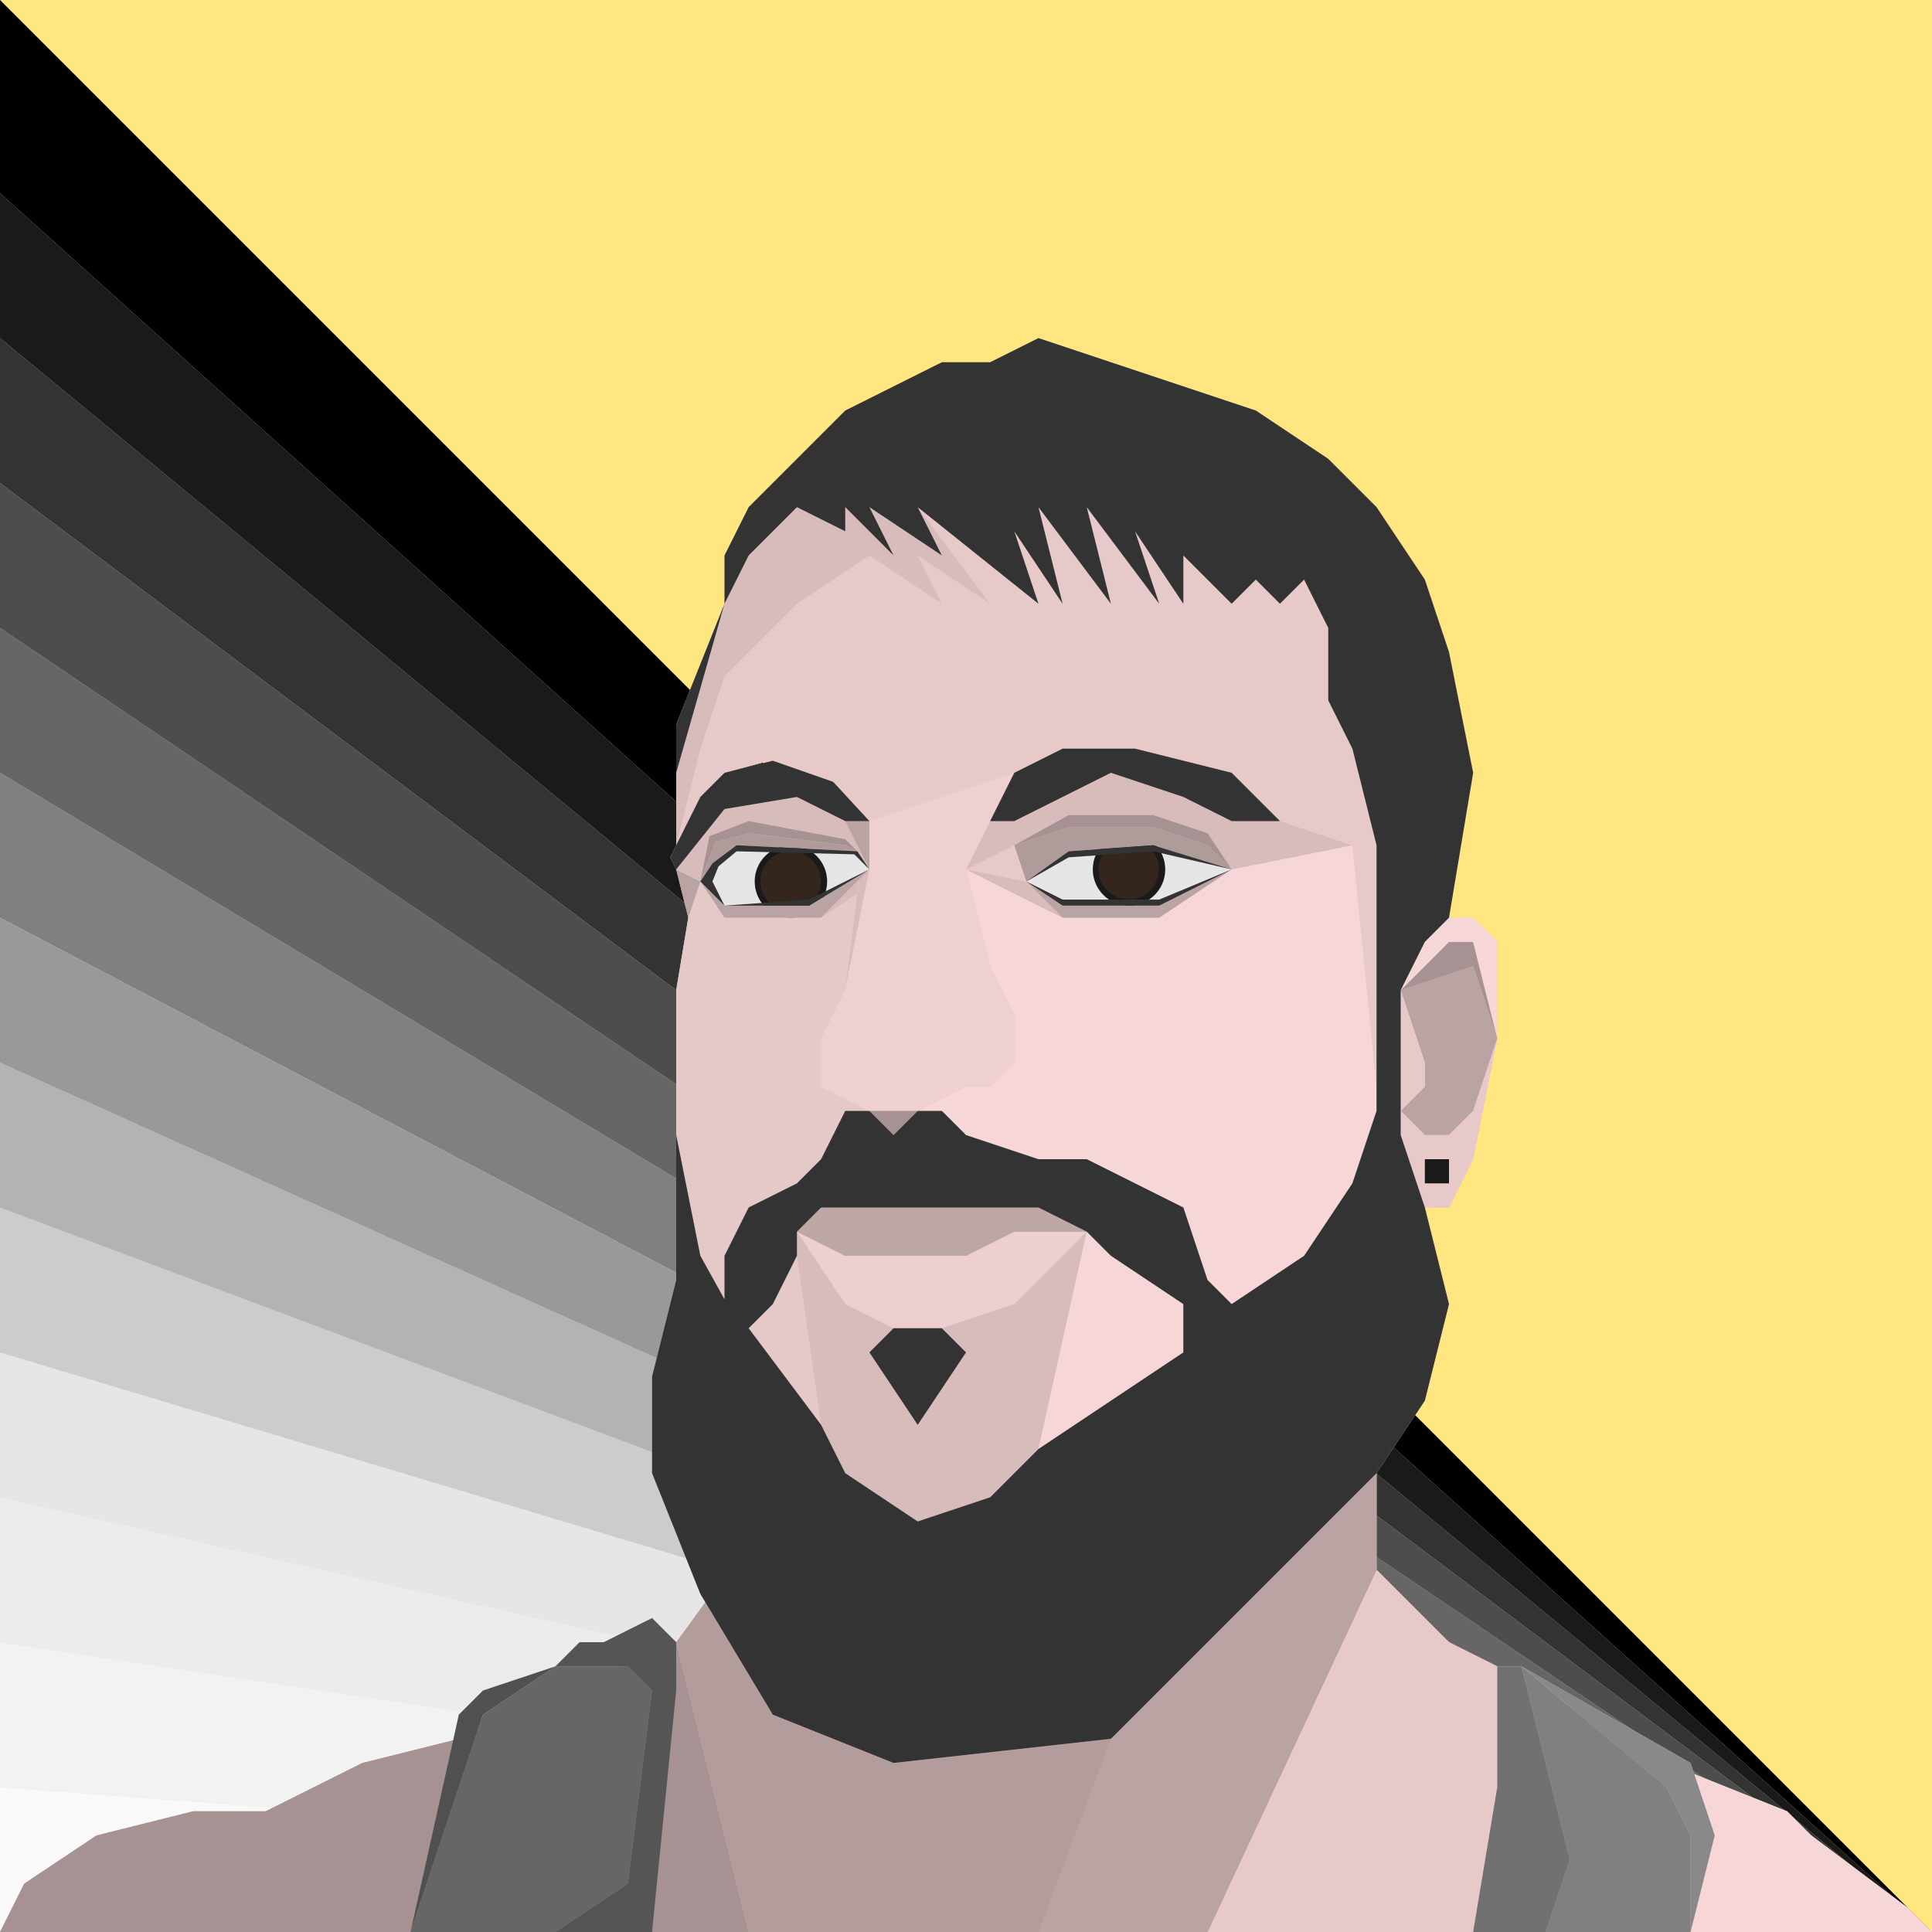 <?xml version="1.0" encoding="UTF-8" standalone="no"?>
<!-- Created with Inkscape (http://www.inkscape.org/) -->

<svg
   xmlns:dc="http://purl.org/dc/elements/1.1/"
   xmlns:cc="http://creativecommons.org/ns#"
   xmlns:rdf="http://www.w3.org/1999/02/22-rdf-syntax-ns#"
   xmlns:svg="http://www.w3.org/2000/svg"
   xmlns="http://www.w3.org/2000/svg"
   xmlns:sodipodi="http://sodipodi.sourceforge.net/DTD/sodipodi-0.dtd"
   xmlns:inkscape="http://www.inkscape.org/namespaces/inkscape"
   id="svg2"
   version="1.1"
   inkscape:version="0.48.4 r9939"
   width="640"
   height="640"
   sodipodi:docname="nath.svg"
   inkscape:export-filename="/home/nathanel/nath.png"
   inkscape:export-xdpi="90"
   inkscape:export-ydpi="90">
  <defs
     id="defs6" />
  <sodipodi:namedview
     pagecolor="#ffffff"
     bordercolor="#666666"
     borderopacity="1"
     objecttolerance="10"
     gridtolerance="10"
     guidetolerance="10"
     inkscape:pageopacity="0"
     inkscape:pageshadow="2"
     inkscape:window-width="1920"
     inkscape:window-height="1057"
     id="namedview4"
     showgrid="false"
     inkscape:object-paths="true"
     inkscape:snap-intersection-paths="true"
     inkscape:object-nodes="true"
     inkscape:snap-smooth-nodes="true"
     inkscape:snap-midpoints="true"
     inkscape:snap-object-midpoints="true"
     inkscape:snap-center="true"
     borderlayer="true"
     inkscape:showpageshadow="false"
     inkscape:zoom="1.390625"
     inkscape:cx="320"
     inkscape:cy="320"
     inkscape:window-x="1600"
     inkscape:window-y="0"
     inkscape:window-maximized="1"
     inkscape:current-layer="svg2"
     showguides="true"
     inkscape:guide-bbox="true">
    <inkscape:grid
       type="xygrid"
       id="grid2987"
       empspacing="4"
       visible="true"
       enabled="true"
       snapvisiblegridlinesonly="true" />
    <sodipodi:guide
       orientation="0,1"
       position="0,640"
       id="guide3061" />
    <sodipodi:guide
       orientation="0,1"
       position="0,0"
       id="guide3074" />
  </sodipodi:namedview>
  <rect
     style="fill:#ffe680;fill-opacity:1;stroke:none"
     id="rect3043"
     width="640"
     height="640"
     x="0"
     y="0" />
  <g
     id="g4282">
    <path
       sodipodi:nodetypes="cccc"
       style="color:#000000;fill:#808080;stroke:none;stroke-width:0.25;marker:none;visibility:visible;overflow:visible;enable-background:accumulate"
       d="M 640,640 0,304 0,256 z"
       id="path4273"
       inkscape:connector-curvature="0" />
    <path
       inkscape:connector-curvature="0"
       id="path4259"
       d="M 640,640 0,640 0,592 z"
       style="color:#000000;fill:#f9f9f9;stroke:none;stroke-width:0.25;marker:none;visibility:visible;overflow:visible;enable-background:accumulate" />
    <path
       sodipodi:nodetypes="cccc"
       style="color:#000000;fill:#f2f2f2;stroke:none;stroke-width:0.25;marker:none;visibility:visible;overflow:visible;enable-background:accumulate"
       d="M 640,640 0,592 0,544 z"
       id="path4261"
       inkscape:connector-curvature="0" />
    <path
       inkscape:connector-curvature="0"
       id="path4263"
       d="M 640,640 0,544 0,496 z"
       style="color:#000000;fill:#ececec;stroke:none;stroke-width:0.25;marker:none;visibility:visible;overflow:visible;enable-background:accumulate"
       sodipodi:nodetypes="cccc" />
    <path
       sodipodi:nodetypes="cccc"
       style="color:#000000;fill:#e6e6e6;stroke:none;stroke-width:0.25;marker:none;visibility:visible;overflow:visible;enable-background:accumulate"
       d="M 640,640 0,496 0,448 z"
       id="path4265"
       inkscape:connector-curvature="0" />
    <path
       inkscape:connector-curvature="0"
       id="path4267"
       d="M 640,640 0,448 0,400 z"
       style="color:#000000;fill:#cccccc;stroke:none;stroke-width:0.25;marker:none;visibility:visible;overflow:visible;enable-background:accumulate"
       sodipodi:nodetypes="cccc" />
    <path
       sodipodi:nodetypes="cccc"
       style="color:#000000;fill:#b3b3b3;stroke:none;stroke-width:0.25;marker:none;visibility:visible;overflow:visible;enable-background:accumulate"
       d="M 640,640 0,400 0,352 z"
       id="path4269"
       inkscape:connector-curvature="0" />
    <path
       inkscape:connector-curvature="0"
       id="path4271"
       d="M 640,640 0,352 0,304 z"
       style="color:#000000;fill:#999999;stroke:none;stroke-width:0.25;marker:none;visibility:visible;overflow:visible;enable-background:accumulate"
       sodipodi:nodetypes="cccc" />
    <path
       inkscape:connector-curvature="0"
       id="path4275"
       d="M 640,640 0,256 0,208 z"
       style="color:#000000;fill:#666666;stroke:none;stroke-width:0.25;marker:none;visibility:visible;overflow:visible;enable-background:accumulate"
       sodipodi:nodetypes="cccc" />
    <path
       sodipodi:nodetypes="cccc"
       style="color:#000000;fill:#4d4d4d;stroke:none;stroke-width:0.25;marker:none;visibility:visible;overflow:visible;enable-background:accumulate"
       d="M 640,640 0,208 0,160 z"
       id="path4277"
       inkscape:connector-curvature="0" />
    <path
       inkscape:connector-curvature="0"
       id="path4279"
       d="M 640,640 0,160 0,112 z"
       style="color:#000000;fill:#333333;stroke:none;stroke-width:0.25;marker:none;visibility:visible;overflow:visible;enable-background:accumulate"
       sodipodi:nodetypes="cccc" />
    <path
       sodipodi:nodetypes="cccc"
       style="color:#000000;fill:#1a1a1a;stroke:none;stroke-width:0.25;marker:none;visibility:visible;overflow:visible;enable-background:accumulate"
       d="M 640,640 0,112 0,64 z"
       id="path4281"
       inkscape:connector-curvature="0" />
    <path
       inkscape:connector-curvature="0"
       id="path4283"
       d="M 640,640 0,64 0,0 z"
       style="color:#000000;fill:#000000;stroke:none;stroke-width:0.25;marker:none;visibility:visible;overflow:visible;enable-background:accumulate"
       sodipodi:nodetypes="cccc" />
  </g>
  <rect
     style="fill:#000000;fill-opacity:1;stroke:none"
     id="rect4285"
     width="0"
     height="0"
     x="0"
     y="0" />
  <path
     inkscape:connector-curvature="0"
     id="path4096"
     d="m 344,112 -16,8 -16,0 -16,8 -16,8 -16,16 L 248,168 l -8,16 0,16 -16,40 0,16 0,24 -2,4 2,4 4,16 -4,24 0,48 0,24 0,24 -8,32 0,32 16,40 1.656,2.781 L 224,544 l -8,-8 -16,8 -8,0 -8,8 -24,8 -8,8 -1.875,8.469 L 120,584 l -32,16 -24,0 -32,8 -24,16 -8,16 248,0 152,0 88,0 72,0 80,0 -8,-8 -32,-24 -8,-8 -30.781,-12.312 -1.219,-3.688 -56,-32 -8,0 -16,-8 -24,-24 0,-32 16,-24 8,-32 -8,-32 8,0 8,-16 8,-40 0,-32 -8,-8 -8,0 8,-48 -8,-40 -8,-24 -16,-24 -16,-16 -24,-16 -24,-8 -24,-8 -24,-8 z M 255,252 255.438,252.156 240,256 l 15,-4 z m 33,36 -15.125,9.094 c 0,-0.009 0,-0.023 0,-0.031 l 15.125,-9.062 z"
     style="color:#000000;fill:#e7c9c9;fill-opacity:1;stroke:none;stroke-width:0.25;marker:none;visibility:visible;display:inline;overflow:visible;enable-background:accumulate" />
  <g
     id="g4219">
    <path
       sodipodi:nodetypes="ccccccc"
       inkscape:connector-curvature="0"
       id="path3973"
       d="m 354,284 -14,8 12,8 32,0 24,-12 -26,-6 z"
       style="color:#000000;fill:#e6e6e6;fill-opacity:1;stroke:none;stroke-width:0.25;marker:none;visibility:visible;display:inline;overflow:visible;enable-background:accumulate" />
    <path
       sodipodi:nodetypes="cccccccc"
       inkscape:connector-curvature="0"
       id="rect4348"
       d="m 283,283 -39,-1 -6,5 -2,5 4,8 28,-2 20,-10 z"
       style="fill:#e6e6e6;fill-opacity:1;stroke:none" />
    <path
       sodipodi:type="arc"
       style="fill:#1a1a1a;fill-opacity:1;stroke:none"
       id="path3064"
       sodipodi:cx="361"
       sodipodi:cy="282"
       sodipodi:rx="12"
       sodipodi:ry="12"
       d="m 373,282 c 0,6.627 -5.373,12 -12,12 -6.627,0 -12,-5.373 -12,-12 0,-6.627 5.373,-12 12,-12 6.627,0 12,5.373 12,12 z"
       transform="translate(-99,10)" />
    <path
       transform="matrix(0.833,0,0,0.833,-38.833,57)"
       d="m 373,282 c 0,6.627 -5.373,12 -12,12 -6.627,0 -12,-5.373 -12,-12 0,-6.627 5.373,-12 12,-12 6.627,0 12,5.373 12,12 z"
       sodipodi:ry="12"
       sodipodi:rx="12"
       sodipodi:cy="282"
       sodipodi:cx="361"
       id="path3066"
       style="fill:#34261d;fill-opacity:1;stroke:none"
       sodipodi:type="arc" />
    <path
       sodipodi:nodetypes="cccccccccccccccccccccccc"
       inkscape:connector-curvature="0"
       id="path3938"
       d="m 448,280 -40,8 -24,16 -32,0 -32,-16 8,32 8,16 0,16 -8,8 -8,0 -16,8 8,0 8,8 24,8 16,0 16,8 16,8 8,24 8,8 24,-16 16,-24 8,-24 0,-8 z"
       style="color:#000000;fill:#f6d6d6;fill-opacity:1;stroke:none;stroke-width:0.25;marker:none;visibility:visible;overflow:visible;enable-background:accumulate" />
    <path
       sodipodi:nodetypes="cccc"
       id="path4393"
       d="m 340,292 -20,-4 32,16 z"
       style="color:#000000;fill:#d8bcbc;fill-opacity:1;stroke:none;stroke-width:0.25;marker:none;visibility:visible;overflow:visible;enable-background:accumulate"
       inkscape:connector-curvature="0" />
    <path
       sodipodi:nodetypes="cccc"
       id="path4391"
       d="m 336,280 -16,8 20,4 z"
       style="color:#000000;fill:#e7c9c9;fill-opacity:1;stroke:none;stroke-width:0.25;marker:none;visibility:visible;overflow:visible;enable-background:accumulate"
       inkscape:connector-curvature="0" />
    <path
       sodipodi:nodetypes="cccccccccccccc"
       inkscape:connector-curvature="0"
       id="path3936"
       d="m 368,256 -32,16 -8,0 -8,16 16,-8 18,-10 28,0 18,6 8,12 40,-8 -24,-8 -16,0 -16,-8 z"
       style="color:#000000;fill:#d8bcbc;fill-opacity:1;stroke:none;stroke-width:0.25;marker:none;visibility:visible;overflow:visible;enable-background:accumulate" />
    <path
       sodipodi:nodetypes="ccccc"
       inkscape:connector-curvature="0"
       id="path3952"
       d="m 272,472 -8,-56 -8,16 -8,8 z"
       style="color:#000000;fill:#e5c8c8;fill-opacity:1;stroke:none;stroke-width:0.25;marker:none;visibility:visible;overflow:visible;enable-background:accumulate" />
    <path
       sodipodi:nodetypes="ccccccccccccc"
       inkscape:connector-curvature="0"
       id="path3950"
       d="m 360,408 -24,24 -24,8 -16,0 -16,-8 -16,-24 0,8 8,56 8,16 24,16 24,-8 16,-16 z"
       style="color:#000000;fill:#d8bcbc;fill-opacity:1;stroke:none;stroke-width:0.25;marker:none;visibility:visible;overflow:visible;enable-background:accumulate" />
    <path
       sodipodi:nodetypes="ccccccc"
       inkscape:connector-curvature="0"
       id="path3948"
       d="m 360,408 -16,72 24,-16 24,-16 0,-16 -24,-16 z"
       style="color:#000000;fill:#f6d6d6;fill-opacity:1;stroke:none;stroke-width:0.25;marker:none;visibility:visible;overflow:visible;enable-background:accumulate" />
    <path
       sodipodi:nodetypes="ccccccccc"
       inkscape:connector-curvature="0"
       id="path3914"
       d="m 272,400 -8,8 16,24 16,8 16,0 24,-8 24,-24 -16,-8 z"
       style="color:#000000;fill:#c3abab;fill-opacity:1;stroke:none;stroke-width:0.25;marker:none;visibility:visible;overflow:visible;enable-background:accumulate" />
    <path
       sodipodi:nodetypes="cccccccccc"
       inkscape:connector-curvature="0"
       id="path4001"
       d="m 496,344 -8,-24 -24,8 8,24 0,8 -8,8 8,8 8,0 8,-8 z"
       style="color:#000000;fill:#baa3a3;fill-opacity:1;stroke:none;stroke-width:0.25;marker:none;visibility:visible;display:inline;overflow:visible;enable-background:accumulate" />
    <path
       sodipodi:nodetypes="cccccc"
       inkscape:connector-curvature="0"
       id="path2997"
       d="m 480,312 -16,16 24,-8 8,24 -8,-32 z"
       style="color:#000000;fill:#a69292;fill-opacity:1;stroke:none;stroke-width:0.25;marker:none;visibility:visible;display:inline;overflow:visible;enable-background:accumulate" />
    <path
       sodipodi:nodetypes="ccccccccccccccccccc"
       inkscape:connector-curvature="0"
       id="path4027"
       d="m 280,328 4,-32 -12,8 -32,0 -8,-12 -4,12 -4,24 0,48 8,40 8,14.406 0,-14.406 8,-16 16,-8 8,-8 8,-16 8,0 -16,-8 0,-16 z"
       style="color:#000000;fill:#e5c8c8;fill-opacity:1;stroke:none;stroke-width:0.25;marker:none;visibility:visible;overflow:visible;enable-background:accumulate" />
    <path
       sodipodi:nodetypes="cccc"
       inkscape:connector-curvature="0"
       id="path3945"
       d="m 288,288 -4,8 -4,32 z"
       style="color:#000000;fill:#d8bcbc;fill-opacity:1;stroke:none;stroke-width:0.25;marker:none;visibility:visible;overflow:visible;enable-background:accumulate" />
    <path
       id="path3850"
       d="m 232,292 -8,-4 4,16 4,-12 z"
       style="color:#000000;fill:#baa3a3;fill-opacity:1;stroke:none;stroke-width:0.25;marker:none;visibility:visible;overflow:visible;enable-background:accumulate"
       inkscape:connector-curvature="0" />
    <path
       id="path4382"
       d="m 264,264 -24,4 -16,20 8,4 3,-15 13,-5 32,6 4,4 4,6 -8,-16 -16,-8 z"
       style="color:#000000;fill:#d8bcbc;fill-opacity:1;stroke:none;stroke-width:0.25;marker:none;visibility:visible;overflow:visible;enable-background:accumulate"
       inkscape:connector-curvature="0" />
    <path
       sodipodi:nodetypes="cccccccccc"
       inkscape:connector-curvature="0"
       id="path3865"
       d="m 464,368 8,8 8,0 8,-8 8,-24 -8,40 -8,16 -8,0 -8,-24 z"
       style="color:#000000;fill:#e7c9c9;fill-opacity:1;stroke:none;stroke-width:0.25;marker:none;visibility:visible;display:inline;overflow:visible;enable-background:accumulate" />
    <path
       sodipodi:nodetypes="ccccccccccccccccc"
       inkscape:connector-curvature="0"
       id="path3891"
       d="m 288,272 0,8 0,8 -8,40 -8,16 0,16 16,8 16,0 16,-8 8,0 8,-8 0,-16 -8,-16 -8,-32 8,-16 8,-16 z"
       style="color:#000000;fill:#efd0d0;fill-opacity:1;stroke:none;stroke-width:0.25;marker:none;visibility:visible;display:inline;overflow:visible;enable-background:accumulate" />
    <path
       sodipodi:nodetypes="ccccccccccccccccccccccccccccccccccccccccc"
       inkscape:connector-curvature="0"
       id="path3931"
       d="m 288,272 48,-16 16,-8 24,0 32,8 16,16 24,8 8,80 0,-80 -8,-32 -8,-16 0,-24 -8,-16 -8,8 -8,-8 -8,8 -16,-16 0,16 -16,-24 8,24 -24,-32 8,32 -24,-32 8,32 -16,-24 8,24 -40,-32 0,0 24,32 -24,-16 8,16 -24,-16 -24,16 -24,24 -8,24 -8,32 8,-16 8,-8 15,-4 21,7 z"
       style="color:#000000;fill:#e7c9c9;fill-opacity:1;stroke:none;stroke-width:0.25;marker:none;visibility:visible;display:inline;overflow:visible;enable-background:accumulate" />
    <path
       sodipodi:nodetypes="ccccccccccccccccccc"
       inkscape:connector-curvature="0"
       id="path3825"
       d="m 264,168 -16,16 -8,16 -16,56 0,24 8,-32 8,-24 24,-24 24,-16 24,16 -8,-16 24,16 -24,-32 8,16 -24,-16 8,16 -16,-16 0,8 z"
       style="color:#000000;fill:#d8bcbc;fill-opacity:1;stroke:none;stroke-width:0.25;marker:none;visibility:visible;display:inline;overflow:visible;enable-background:accumulate" />
    <path
       sodipodi:nodetypes="cccccccccc"
       inkscape:connector-curvature="0"
       id="path3787"
       d="m 264,408 16,24 16,8 16,0 24,-8 24,-24 -24,0 -16,8 -40,0 z"
       style="color:#000000;fill:#eecfcf;fill-opacity:1;stroke:none;stroke-width:0.25;marker:none;visibility:visible;display:inline;overflow:visible;enable-background:accumulate" />
    <path
       sodipodi:nodetypes="cccccccc"
       inkscape:connector-curvature="0"
       id="path3791"
       d="m 344,400 16,8 -24,0 -16,8 -40,0 -16,-8 8,-8 z"
       style="color:#000000;fill:#bda7a7;fill-opacity:1;stroke:none;stroke-width:0.25;marker:none;visibility:visible;display:inline;overflow:visible;enable-background:accumulate" />
    <path
       sodipodi:nodetypes="cccc"
       inkscape:connector-curvature="0"
       id="path3796"
       d="m 240,200 -16,56 0,-16 z"
       style="color:#000000;fill:#333333;fill-opacity:1;stroke:none;stroke-width:0.25;marker:none;visibility:visible;display:inline;overflow:visible;enable-background:accumulate" />
    <path
       sodipodi:nodetypes="ccccc"
       inkscape:connector-curvature="0"
       id="path3800"
       d="m 464,328 8,24 0,8 -8,8 z"
       style="color:#000000;fill:#e7c9c9;fill-opacity:1;stroke:none;stroke-width:0.25;marker:none;visibility:visible;display:inline;overflow:visible;enable-background:accumulate" />
    <path
       sodipodi:nodetypes="cccccccc"
       inkscape:connector-curvature="0"
       id="path3900"
       d="M 561.219,587.688 568,608 l -8,32 80,0 -8,-8 -32,-24 -8,-8 z"
       style="color:#000000;fill:#f6d6d6;fill-opacity:1;stroke:none;stroke-width:0.25;marker:none;visibility:visible;display:inline;overflow:visible;enable-background:accumulate" />
    <path
       sodipodi:nodetypes="cccccccc"
       inkscape:connector-curvature="0"
       id="path3898"
       d="m 496,552 0,40 -8,48 72,0 8,-32 -6.781,-20.312 L 552,584 z"
       style="color:#000000;fill:#c3abab;fill-opacity:1;stroke:none;stroke-width:0.25;marker:none;visibility:visible;display:inline;overflow:visible;enable-background:accumulate" />
    <path
       sodipodi:nodetypes="ccccccc"
       inkscape:connector-curvature="0"
       id="path3856"
       d="m 456,520 -56,120 88,0 8,-48 0,-40 -16,-8 z"
       style="color:#000000;fill:#e7c9c9;fill-opacity:1;stroke:none;stroke-width:0.25;marker:none;visibility:visible;display:inline;overflow:visible;enable-background:accumulate" />
    <path
       sodipodi:nodetypes="ccccccccccccc"
       inkscape:connector-curvature="0"
       id="path3861"
       d="m 248,640 152,0 56,-120 0,-32 -8,8 -24,24 -32,32 -24,24 -72,8 L 256,568 233.656,530.781 224,544 z"
       style="color:#000000;fill:#b29c9c;fill-opacity:1;stroke:none;stroke-width:0.25;marker:none;visibility:visible;display:inline;overflow:visible;enable-background:accumulate" />
    <path
       sodipodi:nodetypes="cccccccccc"
       inkscape:connector-curvature="0"
       id="path3827"
       d="m 248,640 -24,-96 -72,32 -32,8 -32,16 -24,0 -32,8 -24,16 -8,16 z"
       style="color:#000000;fill:#a69292;fill-opacity:1;stroke:none;stroke-width:0.25;marker:none;visibility:visible;display:inline;overflow:visible;enable-background:accumulate" />
    <path
       sodipodi:nodetypes="ccccccc"
       inkscape:connector-curvature="0"
       id="path4011"
       d="m 504,552 16,64 -8,24 48,0 0,-32 -8,-16 z"
       style="color:#000000;fill:#808080;fill-opacity:1;stroke:none;stroke-width:0.25;marker:none;visibility:visible;display:inline;overflow:visible;enable-background:accumulate" />
    <path
       sodipodi:nodetypes="ccccccc"
       inkscape:connector-curvature="0"
       id="path3991"
       d="m 504,552 48,40 8,16 0,32 8,-32 -8,-24 z"
       style="color:#000000;fill:#898989;fill-opacity:1;stroke:none;stroke-width:0.25;marker:none;visibility:visible;display:inline;overflow:visible;enable-background:accumulate" />
    <path
       sodipodi:nodetypes="ccccccc"
       inkscape:connector-curvature="0"
       id="path3832"
       d="m 496,552 0,40 -8,48 24,0 8,-24 -16,-64 z"
       style="color:#000000;fill:#717171;fill-opacity:1;stroke:none;stroke-width:0.25;marker:none;visibility:visible;display:inline;overflow:visible;enable-background:accumulate" />
    <path
       sodipodi:nodetypes="cccccc"
       inkscape:connector-curvature="0"
       id="path4006"
       d="m 184,552 -24,8 -8,8 -16,72 24,-72 z"
       style="color:#000000;fill:#505050;fill-opacity:1;stroke:none;stroke-width:0.25;marker:none;visibility:visible;display:inline;overflow:visible;enable-background:accumulate" />
    <path
       sodipodi:nodetypes="cccccccc"
       inkscape:connector-curvature="0"
       id="path3996"
       d="m 184,552 -24,16 -24,72 48,0 24,-16 8,-64 -8,-8 z"
       style="color:#000000;fill:#666666;fill-opacity:1;stroke:none;stroke-width:0.25;marker:none;visibility:visible;display:inline;overflow:visible;enable-background:accumulate" />
    <path
       sodipodi:nodetypes="cccccccccccc"
       inkscape:connector-curvature="0"
       id="path3834"
       d="m 216,536 -16,8 -8,0 -8,8 24,0 8,8 -8,64 -24,16 32,0 8,-80 0,-16 z"
       style="color:#000000;fill:#555555;fill-opacity:1;stroke:none;stroke-width:0.25;marker:none;visibility:visible;display:inline;overflow:visible;enable-background:accumulate" />
    <path
       sodipodi:nodetypes="ccccccccc"
       inkscape:connector-curvature="0"
       id="path3863"
       d="m 464,328 16,-16 8,0 8,32 0,-32 -8,-8 -8,0 -8,8 z"
       style="color:#000000;fill:#f6d6d6;fill-opacity:1;stroke:none;stroke-width:0.25;marker:none;visibility:visible;display:inline;overflow:visible;enable-background:accumulate" />
    <path
       sodipodi:nodetypes="ccccc"
       inkscape:connector-curvature="0"
       id="path3009"
       d="m 472,384 0,8 8,0 0,-8 z"
       style="color:#000000;fill:#1a1a1a;stroke:none;stroke-width:0.25;marker:none;visibility:visible;display:inline;overflow:visible;enable-background:accumulate" />
    <path
       sodipodi:nodetypes="cccc"
       inkscape:connector-curvature="0"
       id="path3893"
       d="m 288,368 8,8 8,-8 z"
       style="color:#000000;fill:#a69292;fill-opacity:1;stroke:none;stroke-width:0.25;marker:none;visibility:visible;display:inline;overflow:visible;enable-background:accumulate" />
    <path
       sodipodi:nodetypes="cccccc"
       inkscape:connector-curvature="0"
       id="path3904"
       d="m 456,488 0,32 -56,120 -56,0 24,-64 z"
       style="color:#000000;fill:#baa3a3;fill-opacity:1;stroke:none;stroke-width:0.25;marker:none;visibility:visible;display:inline;overflow:visible;enable-background:accumulate" />
    <path
       transform="translate(13,6)"
       d="m 373,282 c 0,6.627 -5.373,12 -12,12 -6.627,0 -12,-5.373 -12,-12 0,-6.627 5.373,-12 12,-12 6.627,0 12,5.373 12,12 z"
       sodipodi:ry="12"
       sodipodi:rx="12"
       sodipodi:cy="282"
       sodipodi:cx="361"
       id="path4322"
       style="fill:#1a1a1a;fill-opacity:1;stroke:none"
       sodipodi:type="arc" />
    <path
       sodipodi:nodetypes="ccccccc"
       id="path4312"
       d="m 408,288 -24,12 -32,0 -12,-8 12,12 32,0 z"
       style="color:#000000;fill:#baa3a3;fill-opacity:1;stroke:none;stroke-width:0.25;marker:none;visibility:visible;display:inline;overflow:visible;enable-background:accumulate"
       inkscape:connector-curvature="0" />
    <path
       sodipodi:nodetypes="cccc"
       inkscape:connector-curvature="0"
       id="path4314"
       d="m 340,292 -20,-4 32,16 z"
       style="color:#000000;fill:none;stroke:none;stroke-width:0.25;marker:none;visibility:visible;display:inline;overflow:visible;enable-background:accumulate" />
    <path
       sodipodi:nodetypes="cccc"
       inkscape:connector-curvature="0"
       id="path4318"
       d="m 340,292 -4,-12 -16,8 z"
       style="color:#000000;fill:none;stroke:none;stroke-width:0.25;marker:none;visibility:visible;display:inline;overflow:visible;enable-background:accumulate" />
    <path
       sodipodi:type="arc"
       style="fill:#34261d;fill-opacity:1;stroke:none"
       id="path4397"
       sodipodi:cx="361"
       sodipodi:cy="282"
       sodipodi:rx="12"
       sodipodi:ry="12"
       d="m 373,282 c 0,6.627 -5.373,12 -12,12 -6.627,0 -12,-5.373 -12,-12 0,-6.627 5.373,-12 12,-12 6.627,0 12,5.373 12,12 z"
       transform="matrix(0.833,0,0,0.833,73.167,53)" />
    <path
       sodipodi:nodetypes="ccccccc"
       inkscape:connector-curvature="0"
       id="path4324"
       d="m 340,292 12,6 32,0 24,-10 -24,12 -32,0 z"
       style="color:#000000;fill:#333333;fill-opacity:1;stroke:none;stroke-width:0.25;marker:none;visibility:visible;display:inline;overflow:visible;enable-background:accumulate" />
    <path
       sodipodi:nodetypes="ccccccccc"
       inkscape:connector-curvature="0"
       id="path4328"
       d="m 232,292 5,-13 11,-3 32,4 4,2 -4,-4 -32,-6 -13,5 z"
       style="color:#000000;fill:#a69292;fill-opacity:1;stroke:none;stroke-width:0.25;marker:none;visibility:visible;display:inline;overflow:visible;enable-background:accumulate" />
    <path
       sodipodi:nodetypes="ccccccc"
       inkscape:connector-curvature="0"
       id="path4330"
       d="m 232,292 8,12 32,0 16,-16 -20,12 -28,0 z"
       style="color:#000000;fill:#baa3a3;fill-opacity:1;stroke:none;stroke-width:0.25;marker:none;visibility:visible;display:inline;overflow:visible;enable-background:accumulate" />
    <path
       sodipodi:nodetypes="cccccccc"
       inkscape:connector-curvature="0"
       id="path4346"
       d="m 232,292 5,-13 11,-3 32,4 4,2 -40,-2 -8,6 z"
       style="color:#000000;fill:#b09b9b;fill-opacity:1;stroke:none;stroke-width:0.25;marker:none;visibility:visible;display:inline;overflow:visible;enable-background:accumulate" />
    <path
       sodipodi:nodetypes="ccccccccccc"
       inkscape:connector-curvature="0"
       id="path4362"
       d="m 232,292 8,8 -4,-8 2,-5 6,-5 39,1 5,5 -4,-6 -40,-2 -8,6 z"
       style="color:#000000;fill:#333333;fill-opacity:1;stroke:none;stroke-width:0.25;marker:none;visibility:visible;display:inline;overflow:visible;enable-background:accumulate" />
    <path
       sodipodi:nodetypes="cccc"
       inkscape:connector-curvature="0"
       id="path4384"
       d="m 280,272 8,0 0,16 z"
       style="color:#000000;fill:#baa3a3;fill-opacity:1;stroke:none;stroke-width:0.25;marker:none;visibility:visible;display:inline;overflow:visible;enable-background:accumulate" />
    <path
       sodipodi:nodetypes="ccccc"
       inkscape:connector-curvature="0"
       id="path4386"
       d="m 240,300 28,-2 20,-10 -20,12 z"
       style="color:#000000;fill:#333333;fill-opacity:1;stroke:none;stroke-width:0.25;marker:none;visibility:visible;display:inline;overflow:visible;enable-background:accumulate" />
    <path
       sodipodi:nodetypes="ccccccccc"
       id="path3844"
       d="m 354,274 -18,6 4,12 14,-10 28,-2 26,8 -8,-8 -18,-6 z"
       style="color:#000000;fill:#b09b9b;fill-opacity:1;stroke:none;stroke-width:0.25;marker:none;visibility:visible;display:inline;overflow:visible;enable-background:accumulate"
       inkscape:connector-curvature="0" />
    <path
       sodipodi:nodetypes="ccccccc"
       inkscape:connector-curvature="0"
       id="path4320"
       d="m 340,292 14,-8 28,-2 26,6 -26,-8 -28,2 z"
       style="color:#000000;fill:#333333;fill-opacity:1;stroke:none;stroke-width:0.25;marker:none;visibility:visible;display:inline;overflow:visible;enable-background:accumulate" />
    <path
       sodipodi:nodetypes="ccccccccc"
       inkscape:connector-curvature="0"
       id="path3845"
       d="m 408,288 -8,-12 -18,-6 -28,0 -18,10 18,-6 28,0 18,6 z"
       style="color:#000000;fill:#a69292;fill-opacity:1;stroke:none;stroke-width:0.25;marker:none;visibility:visible;overflow:visible;enable-background:accumulate" />
    <path
       sodipodi:nodetypes="cccc"
       inkscape:connector-curvature="0"
       id="path3077"
       d="m 272,304 16,-16 -4,8 z"
       style="color:#000000;fill:#d8bcbc;fill-opacity:1;stroke:none;stroke-width:0.25;marker:none;visibility:visible;display:inline;overflow:visible;enable-background:accumulate" />
    <path
       sodipodi:nodetypes="cccccccccccc"
       inkscape:connector-curvature="0"
       id="path3926"
       d="m 256,252 -16,4 -8,8 -8,16 -2,4 2,4 16,-20 24,-4 16,8 8,0 -12,-13 z"
       style="color:#000000;fill:#333333;fill-opacity:1;stroke:none;stroke-width:0.25;marker:none;visibility:visible;overflow:visible;enable-background:accumulate" />
    <path
       sodipodi:nodetypes="cccccccccccc"
       inkscape:connector-curvature="0"
       id="path2993"
       d="m 328,272 8,-16 16,-8 24,0 32,8 16,16 -16,0 -16,-8 -24,-8 -16,8 -16,8 z"
       style="color:#000000;fill:#333333;stroke:none;stroke-width:0.25;marker:none;visibility:visible;display:inline;overflow:visible;enable-background:accumulate" />
    <path
       sodipodi:nodetypes="ccccccccccccccccccccccccccccccccccccccccccccccccccccccccccccccccccccccccccccccccccccccccccccccccccccccccc"
       inkscape:connector-curvature="0"
       id="path3849"
       d="m 344,112 -16,8 -16,0 -16,8 -16,8 -16,16 -16,16 -8,16 0,16 8,-16 16,-16 16,8 0,-8 16,16 -8,-16 24,16 -8,-16 40,32 -8,-24 16,24 -8,-32 24,32 -8,-32 24,32 -8,-24 16,24 0,-16 16,16 8,-8 8,8 8,-8 8,16 0,24 8,16 8,32 0,48 0,32 0,8 -8,24 -16,24 -24,16 -8,-8 -8,-24 -16,-8 -16,-8 -16,0 -24,-8 -8,-8 -8,0 -8,8 -8,-8 -8,0 -8,16 -8,8 -16,8 -8,16 0,14.406 L 232,416 l -8,-40 0,24 0,24 -8,32 0,32 16,40 24,40 40,16 72,-8 24,-24 32,-32 24,-24 8,-8 16,-24 8,-32 -8,-32 -8,-24 0,-24 0,-24 8,-16 8,-8 8,-48 -8,-40 -8,-24 -16,-24 -16,-16 -24,-16 -24,-8 -24,-8 z m -72,288 72,0 16,8 8,8 24,16 0,16 -24,16 -24,16 -16,16 -24,8 -24,-16 -8,-16 -24,-32 8,-8 8,-16 0,-8 z"
       style="color:#000000;fill:#333333;stroke:none;stroke-width:0.25;marker:none;visibility:visible;overflow:visible;enable-background:accumulate" />
    <path
       sodipodi:nodetypes="cccccc"
       inkscape:connector-curvature="0"
       id="path3789"
       d="m 296,440 -8,8 16,24 16,-24 -8,-8 z"
       style="color:#000000;fill:#333333;fill-opacity:1;stroke:none;stroke-width:0.25;marker:none;visibility:visible;display:inline;overflow:visible;enable-background:accumulate" />
  </g>
</svg>
